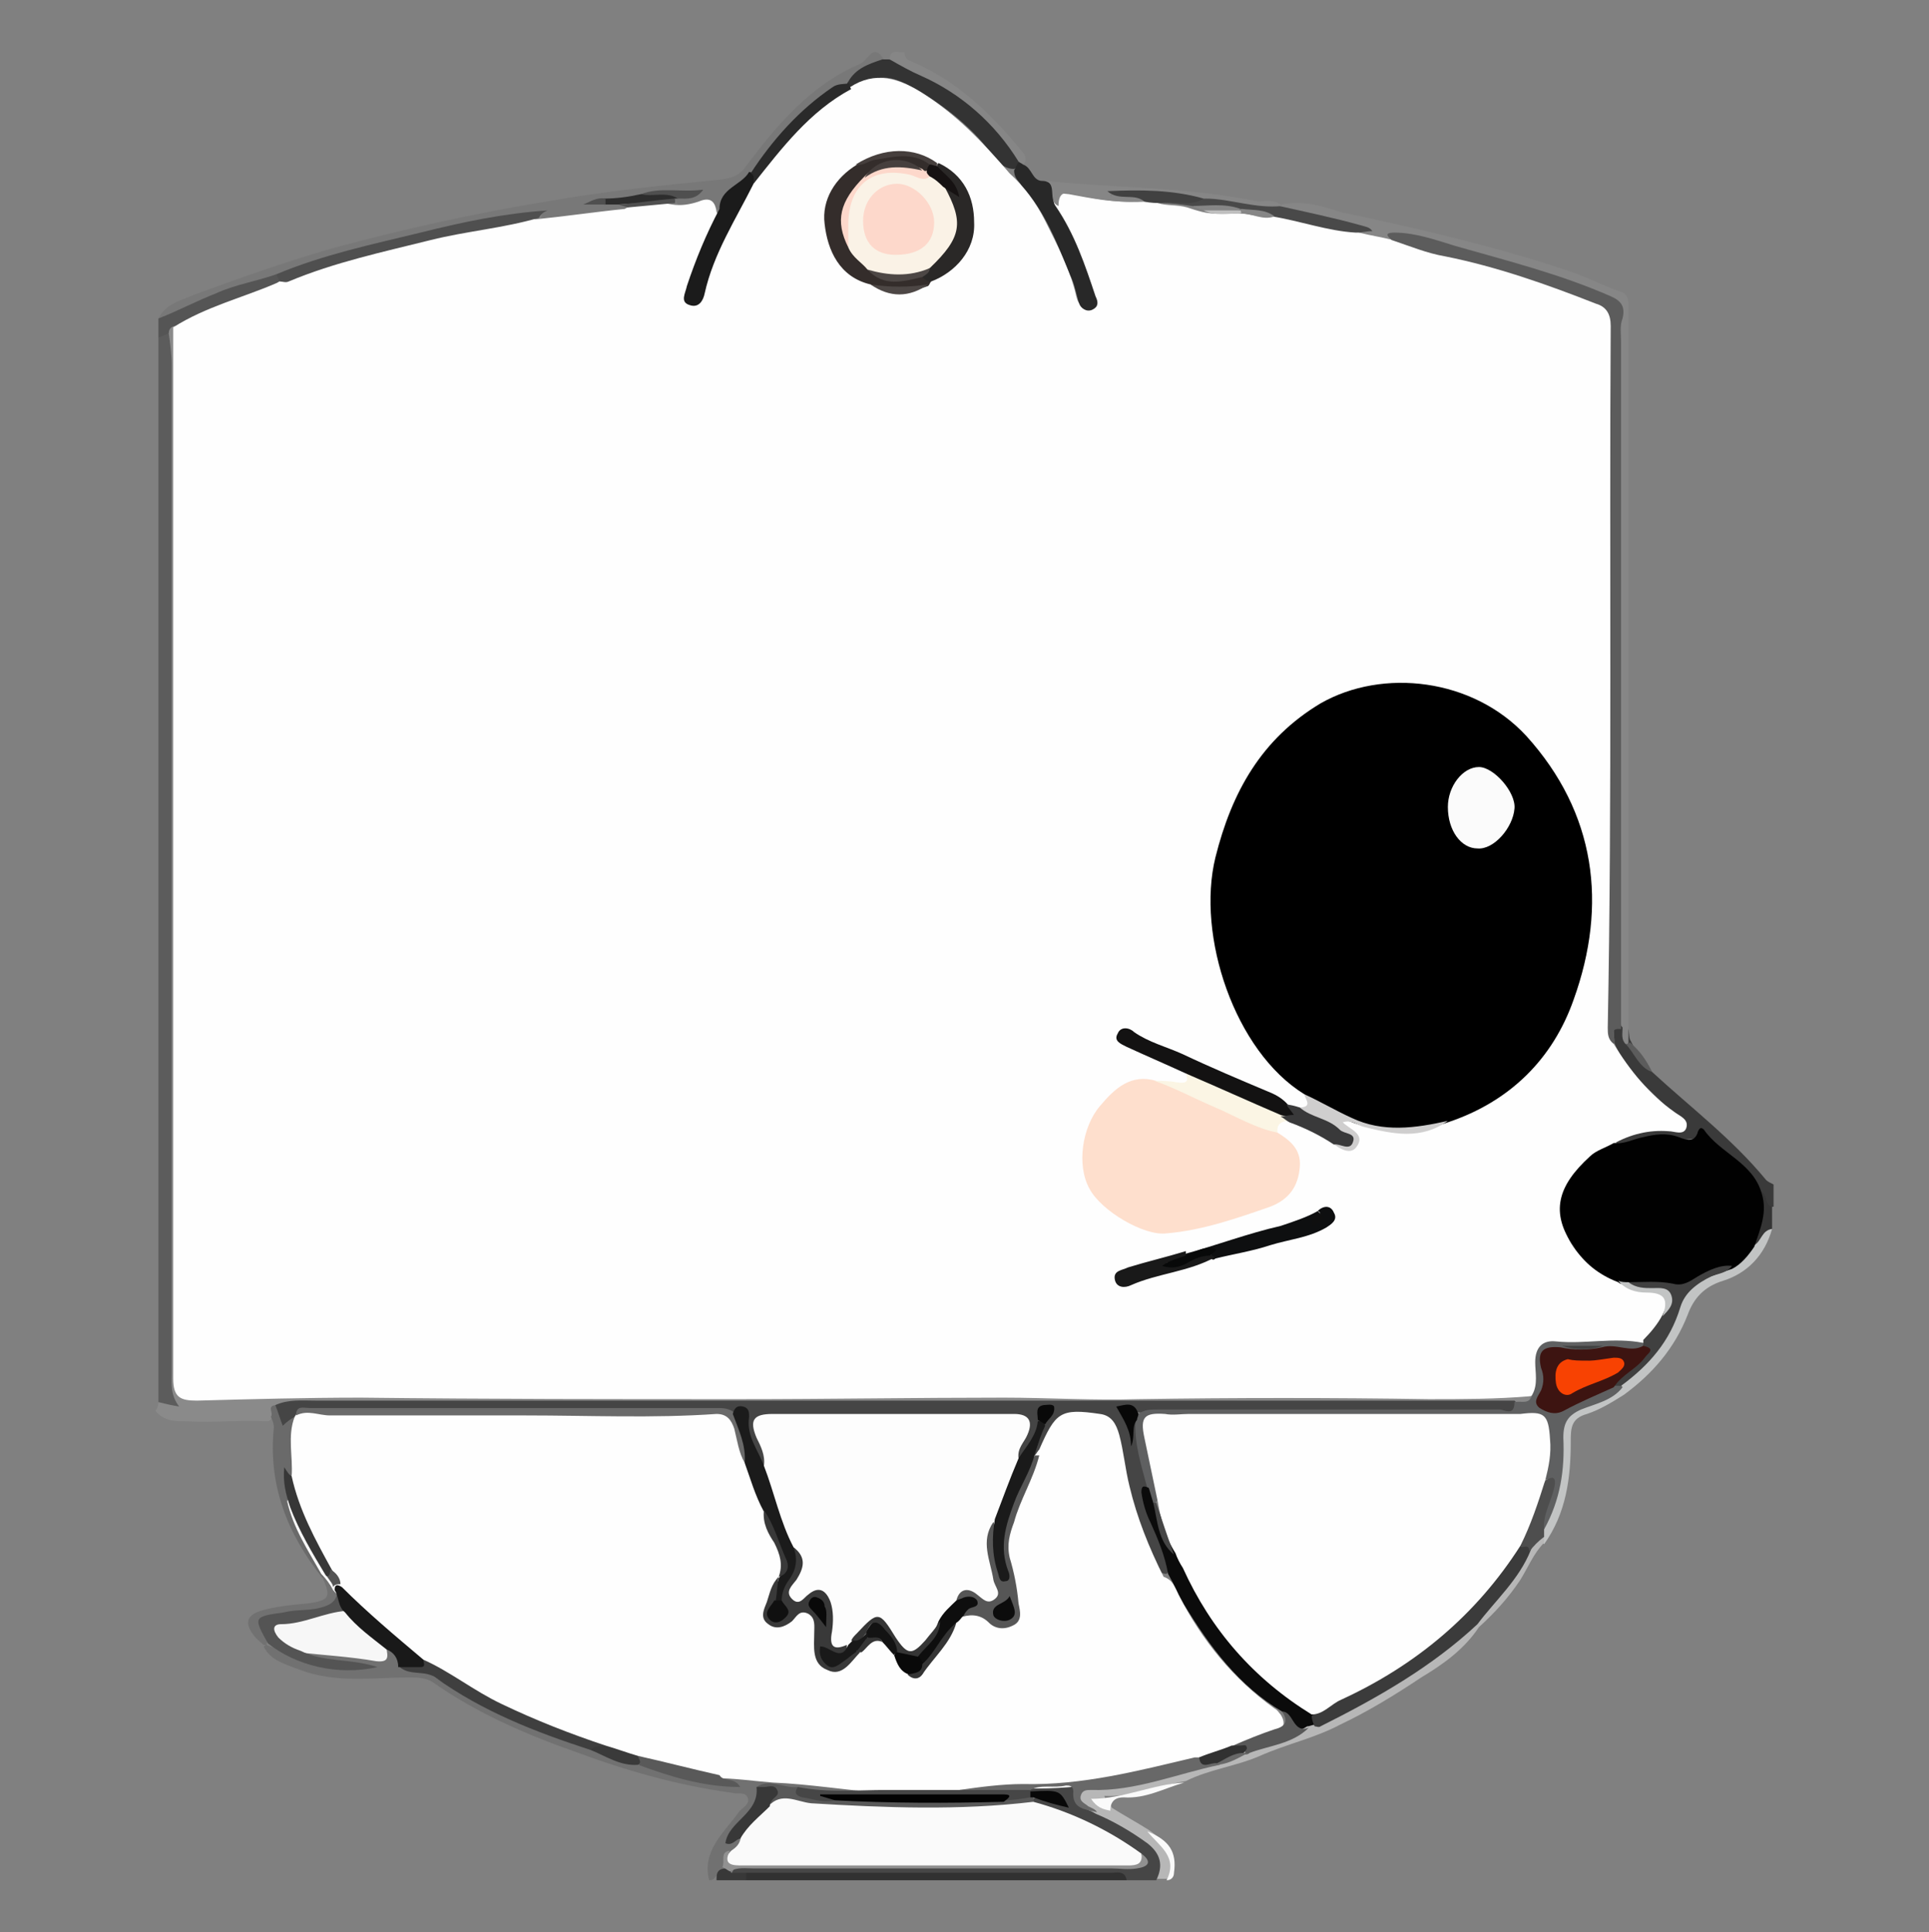 <?xml version="1.0" encoding="UTF-8" standalone="no"?>
<!-- Generator: Adobe Illustrator 20.0.0, SVG Export Plug-In . SVG Version: 6.00 Build 0)  -->

<svg
   version="1.1"
   id="svg2"
   inkscape:version="1.1 (c68e22c387, 2021-05-23)"
   sodipodi:docname="pishrobotcustomespbotfriendb-.svg"
   x="0px"
   y="0px"
   viewBox="0 0 130.3 130.514"
   overflow="scroll"
   xml:space="preserve"
   width="130.3"
   height="130.514"
   xmlns:inkscape="http://www.inkscape.org/namespaces/inkscape"
   xmlns:sodipodi="http://sodipodi.sourceforge.net/DTD/sodipodi-0.dtd"
   xmlns="http://www.w3.org/2000/svg"
   xmlns:svg="http://www.w3.org/2000/svg"><rect x="0" y="0" width="130.3" height="130.514" fill="#808080" stroke="none"/><defs
   id="defs228" />
<sodipodi:namedview
   bordercolor="#666666"
   borderopacity="1.0"
   id="base"
   inkscape:current-layer="svg2"
   inkscape:cx="192.94592"
   inkscape:cy="72.012887"
   inkscape:document-units="px"
   inkscape:guide-bbox="true"
   inkscape:pageopacity="0.0"
   inkscape:pageshadow="2"
   inkscape:snap-center="true"
   inkscape:window-height="847"
   inkscape:window-maximized="1"
   inkscape:window-width="1600"
   inkscape:window-x="-8"
   inkscape:window-y="-8"
   inkscape:zoom="1.6455388"
   pagecolor="#ffffff"
   showgrid="false"
   showguides="true"
   inkscape:pagecheckerboard="0"
   fit-margin-top="0"
   fit-margin-left="0"
   fit-margin-right="0"
   fit-margin-bottom="0">
	
	
</sodipodi:namedview>
<g
   id="g225"
   transform="translate(65.2,64.514)">
	<path
   fill="#5c5c5c"
   d="m -54.5,30.2 c 0,-0.9 0,-1.8 0,-2.6 0,-22.5 0,-45 0,-67.5 0,-0.6 0,-1.2 0,-1.8 0.3,-0.3 0.7,-0.5 1,0 0.4,0.9 0.4,1.9 0.4,2.9 0,22.1 0,44.3 0,66.4 0,0.6 0,1.3 0,1.9 0,0.4 0.4,0.8 -0.1,1.1 -0.6,0.2 -1,-0.1 -1.3,-0.4 z"
   id="path5" />
	<path
   fill="#8a8a8a"
   d="m -54.5,30.2 c 0.4,0.1 0.8,0.2 1.4,0.3 -0.6,-0.8 -0.5,-1.5 -0.5,-2.3 0,-22.7 0,-45.3 0,-68 0,-0.7 -0.1,-1.5 -0.2,-2.2 -0.1,-0.7 0.1,-0.8 0.6,-0.4 0.4,0.7 0.3,1.6 0.3,2.4 0,22.3 0,44.5 0,66.8 0,3 -0.2,2.9 2.8,2.8 10.3,-0.3 20.6,-0.3 30.9,-0.2 6.8,0.1 13.6,-0.2 20.4,0 3.3,0.1 6.7,0.2 10,0.1 6,-0.2 11.9,-0.1 17.8,-0.1 2.8,0 5.6,0.1 8.3,0.1 0.3,0 0.6,0 0.8,0.2 0.2,1.1 -0.7,0.8 -1.2,1 -26.9,0 -53.8,0 -80.7,0 -0.8,0 -1.6,0 -2.4,0.1 -0.6,-0.2 -0.5,0.6 -0.9,0.7 -1.8,-0.1 -3.6,0.1 -5.5,0 -0.8,0 -1.5,0 -2.1,-0.7 0.2,-0.3 0.2,-0.5 0.2,-0.6 z"
   id="path7" />
	<path
   fill="#787878"
   d="m -54.5,-43 c 0.5,-1 1.5,-1.2 2.4,-1.6 3,-1.1 6.1,-2.2 9.2,-3.1 4.8,-1.3 9.7,-2.4 14.6,-3.2 3.9,-0.7 7.9,-1.1 11.9,-1.5 0.7,-0.1 1.2,-0.3 1.6,-0.9 2.1,-2.8 4.4,-5.5 7.7,-6.9 0.5,-0.2 0.9,-1.5 1.6,-0.3 -0.6,0.7 -1.6,0.9 -2.2,1.6 -2.4,1 -4.1,2.8 -5.6,4.9 -0.3,0.4 -0.7,0.9 -1,1.3 -0.8,0.8 -1.5,1.6 -2.3,2.4 -0.5,-0.3 -1,-0.4 -1.5,-0.3 -0.5,0.1 -1,0.1 -1.4,-0.2 -0.1,-0.1 -0.1,-0.2 -0.1,-0.3 0.1,-0.1 0.2,-0.2 0.3,-0.2 0.2,0 0.3,0 0.3,0 -0.8,0.1 -1.9,-0.1 -2.9,0.3 -0.7,0.3 -1.5,0.2 -2.3,0.2 -0.5,0 -1,0.1 -1.5,0.2 0.5,-0.1 0.9,-0.2 1.4,-0.2 0.3,0 0.7,0 1,0 0.2,0 0.4,0.1 0.5,0.4 -0.1,0.1 -0.1,0.3 -0.2,0.3 -1.9,0.2 -3.7,0.8 -5.7,0.5 0.1,-0.4 0.2,-0.6 -0.4,-0.3 -0.9,0.5 -1.9,0.3 -2.9,0.5 -4.9,1 -9.7,2 -14.4,3.7 -2.5,0.7 -4.9,1.5 -7.2,2.8 -0.3,0.1 -0.6,0.1 -0.9,-0.1 z"
   id="path9" />
	<path
   fill="#717171"
   d="m -17.3,62.5 c -0.5,-2 1,-3.2 2,-4.6 0.2,-0.3 0.8,-0.5 0.6,-1 -0.2,-0.4 -0.7,-0.2 -1,-0.3 -3.7,-0.5 -7.2,-1.5 -10.7,-2.8 -3.4,-1.2 -6.6,-2.6 -9.6,-4.7 -0.5,-0.3 -1,-0.3 -1.6,-0.3 -2.4,0 -4.9,0.4 -7.3,-0.5 -1,-0.4 -2,-0.6 -2.5,-1.6 0.1,0 0.1,-0.1 0.2,-0.1 1.6,0.6 3.1,1.4 4.8,1.5 0.7,0 1.4,-0.1 1.7,0 -0.7,0 -1.7,0 -2.7,-0.3 -0.6,-0.2 -1.4,0 -1.7,-0.7 0.3,-0.4 0.7,-0.4 1.1,-0.3 1.3,0.3 2.5,0.1 3.8,0.4 0.5,0.1 0.8,0 1.1,-0.4 0.8,-0.2 0.9,0.5 1.2,0.9 3.3,1 6.1,3.3 9.4,4.5 1.1,0.4 2.3,0.6 3.3,1.2 1.1,0.3 2,0.9 3.2,1 1.9,0.6 3.8,1 5.7,1.5 0.1,0.2 0.2,0 0.1,0 -0.3,-0.2 -0.6,-0.4 -0.1,-0.7 2.3,-0.1 4.6,0.1 6.9,0.4 0.9,0.1 1.9,0.1 2.8,0.2 0.5,0 1.1,-0.1 1.3,0.6 -0.5,0.5 -1.2,0.3 -1.8,0.3 -1.4,0 -2.7,0.1 -4.1,-0.1 -0.8,-0.1 -1.6,-0.6 -2.5,-0.3 -0.3,1.1 -0.9,1.9 -1.7,2.6 -0.3,0.3 -0.5,0.6 0.1,0.7 0.1,0.4 -0.1,0.7 -0.4,0.9 -0.4,0.2 -0.4,0.7 -0.6,1.1 -0.2,0.3 -0.4,0.5 -0.6,0.7 -0.1,0.2 -0.3,0.2 -0.4,0.2 z"
   id="path11" />
	<path
   fill="#b7b7b7"
   d="m 34.7,45.4 c -1,1.5 -2.4,2.5 -3.9,3.4 -1.8,1.2 -3.6,2.3 -5.5,3.2 -1.7,0.9 -3.6,1.3 -5.4,2.1 -1.6,0.7 -3.4,0.9 -5,1.7 -1.9,0.3 -3.6,1.1 -5.5,1 0.1,0.5 0.4,0.5 0.5,0.8 0.8,0.5 1.7,1 2.5,1.5 1.8,1.3 2,1.8 1.3,3.3 -0.3,0 -0.5,0 -0.8,0 C 13.1,60.5 11.7,59.8 10.4,59 9.8,58.6 9.1,58.5 8.6,58 8.5,57.9 8.3,57.8 8.2,57.7 7.9,57.5 7.5,57.2 7.6,56.7 7.7,56.2 8.2,56 8.7,56 c 2,0 3.9,-0.6 5.8,-1 0.8,-0.2 1.7,-0.5 2.5,-0.6 0.7,-0.2 1.4,-0.5 2.1,-0.8 1.3,-0.6 2.7,-0.9 4,-1.7 0.2,-0.1 0.3,-0.1 0.5,-0.2 2.9,-1.2 5.7,-2.7 8.2,-4.7 0.8,-0.7 1.7,-1.3 2.6,-1.9 0.1,0.1 0.2,0.2 0.3,0.3 z"
   id="path13" />
	<path
   fill="#464646"
   d="m 8.8,58 c 1.2,0.5 2.4,1.2 3.5,2 0.9,0.7 1.1,1.5 0.6,2.5 -0.7,0 -1.3,0 -2,0 -0.5,-0.3 -1,-0.2 -1.6,-0.2 -8,0 -16,0 -24,0 -0.4,0 -0.8,0.1 -1.1,-0.2 0.3,-0.9 1.1,-0.6 1.7,-0.6 8,0 16,0 23.9,0 0.4,0 0.7,0 1.1,0 0.3,0 0.5,-0.1 0.6,-0.3 -1.3,-1.4 -3,-2.1 -4.7,-2.8 -0.7,-0.3 -1.6,-0.3 -2.2,-1 0,-0.1 0,-0.2 0,-0.4 0.7,-0.4 1.2,0.2 1.9,0.2 C 6,56.6 5.1,57 4.5,56.6 4.4,56.5 4.4,56.4 4.4,56.3 5.2,55.7 6.1,56 7,56.1 c 0.2,0 0.5,0.2 0.5,0.5 -0.2,1 0.7,1 1.3,1.4 z"
   id="path15" />
	<path
   fill="#c2c4c4"
   d="m 54.5,18.5 c -0.5,1.8 -1.7,3 -3.3,3.5 -1.3,0.4 -2,1.2 -2.4,2.3 -0.9,2.3 -2.4,4 -4.3,5.4 -0.8,0.5 -1.6,1 -2.5,1.3 -1.1,0.3 -1.1,1 -1.1,1.9 0,2.4 -0.3,4.8 -1.8,6.9 -0.1,-0.1 -0.2,-0.3 -0.2,-0.5 0,-0.2 0,-0.4 0.1,-0.6 0.8,-1.9 1.1,-3.9 1.1,-6 0,-1.1 0.4,-1.8 1.4,-2.2 0.9,-0.4 1.8,-0.7 2.6,-1.3 1.9,-1.4 3.3,-3.1 4,-5.4 0.3,-1 1.2,-1.6 2.2,-2.1 0.4,-0.2 0.9,-0.3 1.3,-0.6 0.6,-0.4 1.1,-1 1.6,-1.5 0.4,-0.5 0.5,-1.4 1.3,-1.1 z"
   id="path17" />
	<path
   fill="#313131"
   d="m -14.8,62 c 8.2,0 16.4,0 24.6,0 0.4,0 1,-0.2 1.1,0.5 -8.6,0 -17.1,0 -25.7,0 -0.2,-0.2 -0.2,-0.3 0,-0.5 z"
   id="path19" />
	<path
   fill="#3a3a3a"
   d="m 46.4,7.9 c 2.6,2.4 5.4,4.5 7.7,7.3 0.1,0.1 0.3,0.2 0.5,0.3 0,0.5 0,1 0,1.5 -0.7,0.1 -0.7,-0.6 -1,-0.9 -0.6,-1.7 -2.4,-2.4 -3.4,-3.7 -0.1,-0.1 -0.3,-0.1 -0.4,-0.1 -1.9,0.4 -3.8,0 -5.6,0.6 -0.1,0 -0.1,-0.1 -0.2,-0.1 -0.1,-0.7 0.5,-0.7 0.9,-0.9 1.1,-0.4 2.2,-0.7 3.5,-0.5 -1.5,-1.9 -3.7,-3.2 -4.6,-5.6 0.1,-0.5 -0.3,-1.3 0.8,-1.1 0.3,0.3 0.2,0.7 0.3,1 0.4,0.8 0.8,1.6 1.5,2.2 z"
   id="path21" />
	<path
   fill="#333333"
   d="m -7.9,-59 c 0.5,-0.9 1.4,-1.2 2.3,-1.5 0.1,0 0.3,0 0.4,0 1.3,0 2.3,0.8 3.3,1.4 2.2,1.4 4.2,3 5.5,5.4 0,0.3 -0.1,0.5 -0.3,0.6 -0.7,0 -1.1,-0.5 -1.5,-1 -1.5,-2 -3.5,-3.5 -5.7,-4.7 -1,-0.5 -1.9,-0.7 -2.9,-0.1 -0.3,0.2 -0.7,0.5 -1.1,0.2 -0.1,-0.1 -0.1,-0.2 0,-0.3 z"
   id="path23" />
	<path
   fill="#555555"
   d="m -54.5,-43 c 1.3,-0.5 2.6,-1.2 3.9,-1.7 1.3,-0.6 2.7,-0.8 4.1,-1.3 0.3,0.1 0.4,0.3 0.2,0.6 -2.2,1.2 -4.6,2.1 -7,2.9 -0.3,0 -0.5,0.2 -0.5,0.5 -0.2,0.1 -0.5,0.2 -0.7,0.3 0,-0.5 0,-0.9 0,-1.3 z"
   id="path25" />
	<path
   fill="#868686"
   d="m 3.6,-53.6 c -1.6,-2.6 -3.9,-4.6 -6.6,-5.8 -0.7,-0.3 -1.4,-0.7 -2.1,-1.1 0,-0.8 0.7,-0.4 1,-0.5 0,0.3 0.1,0.5 0.4,0.6 3.1,1.3 5.5,3.6 7.6,6.2 0.2,0.2 0.2,0.5 0.1,0.7 -0.3,0.2 -0.4,0.2 -0.4,-0.1 z"
   id="path27" />
	<path
   fill="#b7b7b7"
   d="m 39.1,39.2 c 0,0.2 0,0.4 0,0.5 -0.7,0.7 -1.1,1.7 -1.6,2.5 -0.8,1.2 -1.7,2.2 -2.8,3.2 -0.1,0 -0.1,-0.1 -0.2,-0.1 -0.2,-0.4 0,-0.7 0.3,-0.9 1.3,-1.2 2.1,-2.8 3,-4.2 0.4,-0.4 0.6,-1 1.3,-1 z"
   id="path29" />
	<path
   fill="#fafafa"
   d="M 9.8,57.8 C 9.3,57.7 8.9,57.6 8.5,57 c 2.2,0 4.2,-1 6.3,-1.1 -1.4,0.4 -2.6,1.1 -4.1,1 -0.5,0 -0.9,0.2 -0.9,0.9 z"
   id="path31" />
	<path
   fill="#353535"
   d="m 53.8,16 c 0.4,0.2 0.2,0.9 0.7,1 0,0.5 0,1 0,1.5 -0.7,0.1 -0.7,0.8 -1.2,1.1 -0.1,-0.1 -0.2,-0.1 -0.1,-0.2 0.3,-1.1 0.3,-2.2 0.6,-3.4 z"
   id="path33" />
	<path
   fill="#fafafa"
   d="m 13.6,62.5 c 0.8,-1.6 -0.5,-2.3 -1.3,-3.3 1.5,0.6 2,1.4 1.8,2.8 0,0.3 -0.2,0.5 -0.5,0.5 z"
   id="path35" />
	<path
   fill="#383838"
   d="m -14.8,62 c 0,0.2 0,0.3 0,0.5 -0.7,0 -1.3,0 -2,0 0,-0.4 0,-0.7 0.5,-0.8 0.2,0 0.4,0.1 0.5,0.3 0.3,0 0.6,0 1,0 z"
   id="path37" />
	<path
   fill="#868686"
   d="M 44.6,6 C 44.3,5.7 44.4,5.3 44.4,4.9 44,4.4 44,3.8 44,3.2 c 0,-14.9 0,-29.9 0,-44.8 0,-2.6 0,-2.7 -2.5,-3.5 -3.8,-1.2 -7.5,-2.4 -11.4,-3.3 -0.5,-0.1 -0.9,-0.2 -1.3,0.1 -0.8,0.1 -1.7,0.3 -2.3,-0.6 0.2,-0.3 0.6,-0.2 0.9,-0.2 -2,-0.1 -3.9,-0.7 -5.8,-1.1 -0.2,0 -0.4,-0.2 -0.2,-0.5 1.4,-0.3 2.7,0.1 3.9,0.5 5.2,1.1 10.4,2.3 15.5,4 1.2,0.4 2.3,1 3.5,1.4 0.6,0.2 0.5,0.8 0.5,1.3 0,14.7 0,29.4 0,44.1 0,1.8 0,3.5 0,5.3 0,0.1 -0.1,0.2 -0.2,0.1 z"
   id="path39" />
	<path
   fill="#5c5c5c"
   d="m 44.6,6 c 0.1,0 0.2,0 0.3,-0.1 0.7,0.6 1.1,1.2 1.5,2 C 45.5,7.6 45.2,6.6 44.6,6 Z"
   id="path41" />
	<path
   fill="#fefefe"
   d="m 26.6,-48.8 c 0.8,0.2 1.5,0.3 2.3,0.5 0.4,-0.2 0.7,-0.1 1.1,0 4.1,1.1 8.1,2.1 12,3.6 1.8,0.7 2,1 2,3 0,14.8 0,29.7 0,44.5 0,1.1 -0.7,2.1 -0.2,3.2 1.1,1.8 2.4,3.4 4.1,4.6 0.4,0.3 1,0.5 0.8,1.1 -0.2,0.5 -0.8,0.2 -1.2,0.2 -1.3,-0.1 -2.6,0.2 -3.8,0.9 -0.4,0.7 -1.2,0.9 -1.8,1.4 -2.4,2.3 -1.9,5.7 1.1,7.1 0.4,0.2 0.8,0.4 1.2,0.7 0.5,0.4 1.1,0.5 1.7,0.6 1.4,0.2 1.6,0.5 1.3,1.9 -0.4,0.8 -0.7,1.6 -1.7,2 -1.8,-0.3 -3.7,0.3 -5.5,0.1 -0.9,-0.1 -1.2,0.3 -1.2,1.2 0,0.7 0.3,1.5 -0.6,2 -2.3,0.2 -4.6,0.2 -6.9,0.2 -6.5,-0.1 -13.1,-0.1 -19.6,0 -3,0.1 -6.1,-0.1 -9.1,-0.1 -5.9,0 -11.9,0.1 -17.8,0.1 -8.5,0 -17,0 -25.6,-0.1 -3.7,0 -7.4,0.1 -11.1,0.2 -1.1,0 -1.6,-0.2 -1.6,-1.5 0,-22.9 0,-45.8 0,-68.6 0,-0.8 0,-1.6 0,-2.4 2.2,-1.4 4.7,-2 7,-3 1.8,-1.1 3.8,-1.5 5.7,-2 3,-0.8 6,-1.5 9.1,-2 0.9,-0.2 1.8,-0.4 2.7,-0.3 2,-0.2 4,-0.5 6,-0.7 1,-0.6 2.1,-0.5 3.2,-0.3 0.6,0.1 1.2,0 1.8,-0.2 0.7,-0.3 1.1,-0.1 1.2,0.7 0.4,0.6 -0.1,1 -0.3,1.5 -0.8,1.4 -1.3,2.9 -1.7,4.6 0.8,-0.2 0.8,-0.8 0.9,-1.3 0.7,-2.4 2,-4.5 3.1,-6.7 1,-1.2 1.9,-2.4 2.9,-3.5 1.1,-1.2 2.2,-2.4 3.8,-2.8 1.7,-1.3 3.3,-1 5.1,0.1 2.4,1.5 4.2,3.4 6,5.5 1,0.9 1.8,2 2.4,3.2 0.8,1.6 1.7,3.3 2.1,5.1 0.1,0.3 0.1,0.6 0.7,0.7 -0.2,-1.1 -0.4,-2.1 -0.9,-3.1 -0.5,-1.2 -1.3,-2.3 -1.7,-3.6 0.1,-0.9 0.6,-1 1.4,-0.9 1.6,0.3 3.1,0.6 4.8,0.5 0.4,0 0.8,0 1.2,0.1 0.6,0.2 1.3,0.1 2,0.3 0.3,0.1 0.6,0.2 1,0.3 0.8,0.2 1.6,0.1 2.4,0.1 0.8,0 1.5,0.3 2.3,0.2 2.1,0.1 4.1,0.2 5.9,1.1 z"
   id="path43" />
	<path
   fill="#454545"
   d="m -46.6,30.4 c 0.9,-0.4 1.8,-0.3 2.7,-0.3 16.1,0 32.3,0 48.4,0 10.4,0 20.8,0 31.2,0 0.5,0 0.9,0 1.4,0 0.4,0.3 0.3,0.6 -0.1,0.7 -0.5,0.2 -1.1,0.1 -1.6,0.1 -7.8,0 -15.6,0 -23.3,0 -0.5,0.1 -0.9,-0.3 -1.4,-0.3 0.4,0.5 0.6,1.1 0.6,1.7 0.2,-0.2 -0.5,-1 0.5,-0.9 0.2,1.4 0.6,2.8 0.8,4.3 -0.5,0.6 -0.3,1.3 -0.1,1.9 0.4,1 0.8,1.9 1.1,2.9 0.1,0.4 0.4,0.9 0,1.3 -0.6,0 -0.7,-0.5 -0.9,-0.9 -1,-2.3 -1.8,-4.6 -2.2,-7.1 0,-0.2 -0.1,-0.5 -0.1,-0.7 -0.2,-0.9 -0.4,-1.7 -1.6,-1.8 -1.9,-0.2 -2.4,0 -3,1.3 -0.2,0.4 -0.3,1 -0.8,1.2 -0.1,0 -0.3,0 -0.4,0 C 4.3,33 5,32.4 5.1,31.7 5.2,31.4 5.4,31.3 5.4,31 5.1,31.1 5.2,31.5 5.1,31.7 4.9,32.4 4.7,33.1 4.2,33.7 4,33.9 3.8,34.3 3.5,33.9 3.4,33.6 3.5,33.3 3.6,33 4.1,31.5 4,31.4 2.4,31.4 c -4.3,0 -8.5,0 -12.8,0 -0.7,0 -1.4,0 -2.1,0 -1.2,0.1 -1.3,0.3 -1,1.4 0.2,0.5 0.4,1 0.2,1.6 -0.4,0.5 -0.6,0.1 -0.7,-0.2 -0.3,-0.8 -0.8,-1.4 -0.8,-2.3 0,-0.8 -0.5,-0.8 -1,-0.7 -8.6,-0.1 -17.3,0 -25.9,0 -1,0 -1.9,-0.1 -2.8,0.1 -0.1,0.1 -0.2,0.1 -0.3,0.2 -0.3,0.2 -0.6,0.8 -1,0.5 -0.8,-0.4 -0.9,-1 -0.8,-1.6 z"
   id="path45" />
	<path
   fill="#5f6061"
   d="m 11.7,31 c 0.4,-0.3 0.8,-0.3 1.3,-0.3 7.7,0 15.4,0 23.1,0 0.3,0 1,0.5 1,-0.5 0.5,-0.1 1,0.2 1.2,-0.5 0.4,-0.7 0.2,-1.5 0.2,-2.2 0,-1 0.5,-1.5 1.4,-1.4 2,0.2 3.9,-0.3 5.9,0.1 0.1,0.1 0.1,0.3 0,0.4 -0.9,0.8 -1.9,0.1 -2.8,0.2 -0.8,0 -1.6,0 -2.4,0 -1,-0.1 -1.5,0.3 -1.2,1.4 0.1,0.4 0,0.8 -0.1,1.2 -0.2,1 0.1,1.3 1.1,1 1,-0.3 2,-0.9 3,-1.3 0.2,-0.1 0.3,-0.1 0.5,-0.1 0.2,0 0.4,0 0.5,0.2 -0.7,0.9 -1.8,1.1 -2.8,1.5 -0.9,0.4 -1.2,0.9 -1.2,1.9 0.1,2.2 -0.2,4.2 -1.3,6.2 -0.6,-1.1 0.2,-1.9 0.4,-2.8 0.1,-0.4 0.1,-0.6 -0.3,-0.6 0,0 0,-0.1 -0.1,-0.1 -0.2,-0.8 0.1,-1.5 0,-2.2 -0.1,-1.2 -0.5,-1.5 -1.5,-1.5 -7.9,0.2 -15.8,0.1 -23.8,0 -1.5,0 -1.6,0.1 -1.4,1.6 0.2,1.2 0.8,2.3 0.6,3.6 -0.1,0.1 -0.1,0.2 -0.3,0.3 -0.6,-0.2 -0.5,-0.6 -0.4,-1.1 -0.4,-1.5 -0.9,-3 -0.8,-4.6 0,-0.2 0,-0.3 0.2,-0.4 z"
   id="path47" />
	<path
   fill="#6a6a6a"
   d="m -46.6,30.4 c 0.2,0.5 0.3,0.9 0.5,1.4 0.3,-0.3 0.6,-0.5 0.8,-0.6 0.2,1.3 0.1,2.5 -0.1,3.8 -0.1,0.1 -0.2,0.2 -0.2,0.3 -0.1,0.2 -0.3,-0.4 -0.3,0 0.3,1.9 1.1,3.7 2.2,5.3 0.2,0.4 0.6,0.7 0.5,1.2 0,0.1 -0.1,0.2 -0.2,0.3 -2.4,-3 -3.7,-6.3 -3.3,-10.2 0,-0.2 -0.1,-0.5 -0.2,-0.7 0.2,-0.3 -0.3,-0.7 0.3,-0.8 z"
   id="path49" />
	<path
   fill="#717171"
   d="m -47.4,46.6 c -0.2,-0.2 -0.5,-0.4 -0.7,-0.7 -0.6,-0.8 -0.4,-1.3 0.5,-1.6 1,-0.3 2.1,-0.4 3.2,-0.5 1.4,-0.2 1.6,-0.4 1,-1.7 0,0 0.1,-0.1 0.1,-0.1 0.1,0 0.2,0 0.3,0.1 0.2,0.2 0.4,0.5 0.5,0.7 0,0.1 0.1,0.2 0.1,0.4 -0.1,1.1 -1,1.2 -1.8,1.4 -0.8,0.2 -1.6,0.1 -2.3,0.3 -0.8,0.2 -1.3,0.4 -0.7,1.3 0.1,0.1 0,0.3 0,0.5 -0.1,-0.1 -0.1,-0.1 -0.2,-0.1 z"
   id="path51" />
	<path
   fill="#4f4f4f"
   d="m -28.8,-49.8 c -2.4,0.7 -4.9,0.9 -7.3,1.5 -3.2,0.8 -6.5,1.5 -9.6,2.8 -0.2,0.1 -0.4,0 -0.6,0 -0.1,-0.2 -0.2,-0.3 -0.2,-0.5 3.1,-1.3 6.4,-2 9.7,-2.8 2.8,-0.7 5.6,-1.3 8.6,-1.5 -0.3,0.1 -0.5,0.3 -0.6,0.5 z"
   id="path53" />
	<path
   fill="#1b1b1b"
   d="m -14.3,-52.1 c -1.2,2.4 -2.7,4.7 -3.3,7.4 -0.1,0.5 -0.4,1 -1,0.8 -0.7,-0.2 -0.3,-0.8 -0.2,-1.3 0.6,-1.8 1.3,-3.5 2.2,-5.2 0,-1.4 1.5,-1.6 2,-2.5 0.6,0.1 0.4,0.5 0.3,0.8 z"
   id="path55" />
	<path
   fill="#2a2a2a"
   d="m -14.3,-52.1 c 0,-0.3 0.1,-0.6 -0.2,-0.7 1.5,-2.3 3.3,-4.3 5.5,-5.8 0.4,-0.3 0.8,-0.2 1.2,-0.3 0,0.1 0,0.3 0.1,0.4 -2.8,1.5 -4.7,4 -6.6,6.4 z"
   id="path57" />
	<path
   fill="#2d2d2d"
   d="m -23.4,-50.7 c -0.3,0 -0.6,0 -1,0 -0.2,-0.1 -0.2,-0.3 0,-0.4 0.8,0 1.6,-0.1 2.5,-0.3 0.8,0 1.7,-0.5 2.5,0.3 -0.1,0 -0.1,0 -0.2,0 -1.2,0.6 -2.5,0.2 -3.8,0.4 z"
   id="path59" />
	<path
   fill="#4f4f4f"
   d="m -19.4,-51.1 c -0.8,-0.5 -1.7,-0.1 -2.5,-0.3 1.3,-0.5 2.7,-0.1 4.2,-0.3 -0.5,0.7 -1.1,0.6 -1.7,0.6 z"
   id="path61" />
	<path
   fill="#4f4f4f"
   d="m -23.4,-50.7 c 1.3,-0.1 2.5,-0.3 3.8,-0.4 0,0.1 0,0.2 0,0.3 -1.1,0.1 -2.1,0.2 -3.2,0.3 -0.2,-0.1 -0.4,-0.1 -0.6,-0.2 z"
   id="path63" />
	<path
   fill="#4f4f4f"
   d="m -24.3,-51.1 c 0,0.1 0,0.3 0,0.4 -0.5,0 -1,0 -1.5,0 0.5,-0.2 0.9,-0.5 1.5,-0.4 z"
   id="path65" />
	<path
   fill="#fefefe"
   d="m -45.5,35.2 c 0.1,-1.3 -0.3,-2.7 0.2,-4 0,0 0,0 0,0 0.2,-0.4 0.5,-0.4 0.8,-0.4 8.8,0.2 17.5,0.1 26.3,0.1 2.4,0 2.5,-0.3 3.4,3 0.5,1.2 0.9,2.4 1.3,3.6 0.2,0.9 0.5,1.8 1,2.7 0.3,0.6 0.4,1.2 0.1,1.8 0,0.1 -0.1,0.2 -0.1,0.3 -0.3,0.5 -0.4,1.1 -0.7,1.6 -0.1,0.3 -0.2,0.7 0,0.9 0.3,0.3 0.6,0.2 0.9,0 2.1,-0.8 2.3,-0.7 2.4,1.6 0,0.6 -0.1,1.3 0.6,1.5 0.8,0.2 1.3,-0.5 1.9,-1 0.5,-0.4 0.9,-1 1.6,-0.8 0.5,0.2 0.8,0.6 1,1 0.3,0.5 0.5,1 1,1.3 0.5,0.2 0.7,-0.1 0.9,-0.4 0.7,-1 1.5,-1.9 2,-3 0.2,-0.3 0.4,-0.5 0.7,-0.7 0.7,-0.3 1.3,-0.1 1.8,0.3 0.3,0.3 0.7,0.5 1.1,0.3 C 3.2,44.6 3.1,44.1 3.1,43.7 3.1,43.1 3,42.5 2.8,42 1.9,39.8 2.8,37.9 3.5,36 3.8,35.2 4.1,34.4 4.7,33.8 4.8,33.7 4.9,33.5 5,33.4 6.1,30.9 6.4,30.6 9.1,31 c 0.8,0.1 1.1,0.7 1.3,1.4 0.3,1.1 0.4,2.3 0.7,3.5 0.5,2.1 1.3,4.1 2.3,6.1 0.6,0.2 0.8,0.7 1,1.2 1.6,3.1 3.7,5.7 6.5,7.7 0.2,0.1 0.3,0.3 0.4,0.4 0.4,0.6 0.2,1.1 -0.5,1.4 -1,0.5 -2,0.8 -3,1.1 -0.8,0.3 -1.6,0.7 -2.5,0.9 C 11.9,55.5 8.5,56.3 4.9,56.3 3,56.3 1,56.7 -0.9,56.9 -2.1,57 -3.4,57 -4.6,57 -5,57 -5.4,57 -5.7,56.6 -8.1,56.4 -10.6,56 -13,55.9 c -1.3,-0.1 -2.6,-0.3 -4,-0.3 -1.9,0.1 -3.6,-0.5 -5.4,-1 -0.8,-0.2 -1.6,-0.4 -2.4,-0.8 -4.4,-1.3 -8.4,-3.2 -12.2,-5.8 -2.1,-1.5 -4,-3.2 -5.7,-5.1 -0.2,-0.4 -0.5,-0.8 -0.8,-1.1 -0.9,-1.6 -1.9,-3.1 -2.3,-4.9 0.3,-0.7 0,-1.2 0.3,-1.7 z"
   id="path67" />
	<path
   fill="#fafafa"
   d="m 4.6,57.2 c 2.6,0.7 5.1,1.9 7.3,3.5 0.2,0.6 0.1,0.9 -0.6,0.9 -0.2,0 -0.4,0 -0.6,0 -8.5,0 -17,0 -25.5,0 -0.2,0 -0.5,0 -0.7,0 -0.7,-0.2 -0.9,-0.5 -0.3,-1.1 0.3,-0.2 0.5,-0.4 0.6,-0.7 0.2,-1.3 1.3,-1.9 2.2,-2.7 0.5,-0.4 1.1,-0.4 1.7,-0.2 1,0.3 2,0.3 3.1,0.3 1.4,-0.1 2.8,0.2 4.2,0.3 2.6,0.1 5.2,-0.3 7.8,-0.4 C 4,57 4.3,56.9 4.6,57.2 Z"
   id="path69" />
	<path
   fill="#f7f7f7"
   d="m -39.1,46.8 c 0.1,0.6 0.2,1 -0.7,0.9 -1.7,-0.3 -3.5,-0.4 -5.3,-0.6 -0.3,0.1 -0.7,0 -1,-0.2 -0.5,-0.3 -1,-0.6 -0.9,-1.2 0.1,-0.7 0.7,-0.9 1.2,-0.9 1.3,0 2.5,-0.7 3.8,-0.7 1.1,0.8 2.3,1.4 2.9,2.7 z"
   id="path71" />
	<path
   fill="#545454"
   d="m -41.8,44.3 c -1.5,0.1 -2.9,0.9 -4.4,0.9 -0.6,0 -0.6,0.4 -0.2,0.9 0.4,0.4 0.9,0.7 1.5,0.9 1.6,0.8 3.4,0.5 5.2,1.1 -2.7,0.6 -5.5,-0.1 -7.4,-1.6 -1,-1.8 -1,-1.8 1.1,-2.1 0.8,-0.2 1.6,-0.1 2.4,-0.3 0.8,-0.2 1.2,-0.5 1.2,-1.3 0.6,0.3 0.6,0.9 0.6,1.5 z"
   id="path73" />
	<path
   fill="#3f3f3f"
   d="m -36.6,47.6 c 1.8,0.8 3.4,2.1 5.3,3 2.3,1.1 4.6,2 7,2.8 -0.3,0.4 -0.7,0.2 -1,0.3 -3.7,-1.2 -7.3,-2.6 -10.5,-4.9 -0.7,-0.5 -1.7,-0.1 -2.4,-0.7 0.4,-0.5 1.1,-0.1 1.6,-0.5 z"
   id="path75" />
	<path
   fill="#919191"
   d="m -15.9,60.5 c -0.5,1 0.2,1 0.9,1 5,0 9.9,0 14.9,0 3.7,0 7.4,0 11.1,0 0.6,0 1,-0.1 0.9,-0.8 0.8,0.6 0.4,0.9 -0.3,1 -0.6,0.1 -1.2,0 -1.7,0 -8.1,0 -16.1,0 -24.2,0 -0.5,0 -1.1,-0.1 -1.6,0.2 -0.2,-0.1 -0.3,-0.2 -0.5,-0.3 0.2,-0.4 -0.2,-1 0.5,-1.1 z"
   id="path77" />
	<path
   fill="#191919"
   d="m -36.6,47.6 c 0,0.2 0.2,0.5 -0.2,0.5 -0.5,0 -1,0 -1.5,0 0,-0.6 -0.3,-1 -0.8,-1.2 -1,-0.8 -2,-1.5 -2.8,-2.5 -0.5,-0.4 -0.4,-1.1 -0.7,-1.5 0,0 0,0 0,0 0,-0.4 0.2,-0.4 0.5,-0.2 1.7,1.7 3.6,3.3 5.5,4.9 z"
   id="path79" />
	<path
   fill="#595959"
   d="m 4.6,57.2 c -5,0.6 -10,0.4 -15,0.1 -1,-0.1 -2,-0.8 -2.9,0.2 0.1,-0.6 -0.1,-1.2 -0.8,-1.3 0.9,-0.6 1.8,0.1 2.8,0 0.8,1 1.9,0.5 2.9,0.6 3.6,0 7.2,0 10.8,0 0.7,0.1 1.3,-0.3 1.9,-0.1 0.1,0 0.3,0.1 0.3,0.2 0,0.2 0,0.2 0,0.3 z"
   id="path81" />
	<path
   fill="#464646"
   d="M 4.4,56.9 C 3.8,57 3.2,57.1 2.5,57.1 2.1,56.8 1.6,56.9 1.2,56.9 -2.4,56.8 -6,57 -9.5,56.8 c 0.3,0 0.6,-0.1 0.7,0.3 -0.8,0.2 -1.5,-0.1 -2.2,-0.2 -0.4,-0.1 -0.6,-0.3 -0.3,-0.7 2,0.4 4,0.2 6,0.2 1.6,0 3.3,0 4.9,0 1.6,0 3.2,-0.3 4.8,0 l 0.1,0.1 c 0,0.1 0,0.3 -0.1,0.4 z"
   id="path83" />
	<path
   fill="#595959"
   d="m -22.1,54.1 c 1.8,0.4 3.7,0.9 5.5,1.3 0.3,0.5 1,0.1 1.4,0.8 -2.5,0 -4.7,-0.7 -6.9,-1.5 0,-0.2 -0.1,-0.4 0,-0.6 z"
   id="path85" />
	<path
   fill="#383838"
   d="m -14.1,56.2 c 0.2,0 0.3,0 0.5,0 0.3,0 0.7,-0.2 0.9,0.2 0.2,0.4 -0.3,0.5 -0.4,0.8 -0.1,0.1 -0.1,0.2 -0.1,0.3 -0.7,0.7 -1.5,1.3 -2,2.2 -0.3,0 -0.5,0.5 -1,0.3 0.2,-1.5 2.3,-2 2.1,-3.8 z"
   id="path87" />
	<path
   fill="#3a3a3a"
   d="m -22.1,54.1 c 0,0.2 0.3,0.4 0,0.6 -1.2,0.1 -2.2,-0.6 -3.2,-1 0.3,-0.4 0.7,-0.2 1,-0.3 0.7,0.2 1.5,0.5 2.2,0.7 z"
   id="path89" />
	<path
   fill="#0b0b0b"
   d="M 21.4,51.1 C 18.5,49.4 16.5,46.7 14.8,43.9 14.4,43.2 14.1,42.5 13.7,41.8 13.5,40.6 13,39.4 12.5,38.3 12.2,37.7 12,37 11.9,36.3 c 0,-0.4 0.1,-0.5 0.5,-0.3 0.1,0.3 0.2,0.7 0.3,1 0.5,0.6 0.6,1.3 0.9,2 0.2,0.5 0.3,0.9 0.7,1.3 0.7,0.9 1,2 1.6,3 1.7,2.8 3.9,5.2 6.5,7.1 0.4,0.3 0.8,0.5 1.1,0.8 0.2,0.3 0.4,0.5 0.1,0.8 -0.2,0 -0.3,0.1 -0.5,0.1 -1.2,0.8 -1.1,-0.6 -1.7,-1 z"
   id="path91" />
	<path
   fill="#3b3b3b"
   d="m 23.6,52.1 c -0.1,-0.2 -0.2,-0.5 -0.2,-0.7 1.2,-1 2.6,-1.5 4,-2.3 3.7,-2.2 6.8,-4.9 9.3,-8.4 0.2,-0.3 0.5,-0.7 0.9,-0.9 0.4,-0.1 0.8,-0.2 0.6,0.4 -0.8,2 -2.4,3.4 -3.6,5 -3.1,2.9 -6.8,5 -10.6,6.9 -0.1,0.1 -0.3,0 -0.4,0 z"
   id="path93" />
	<path
   fill="#686868"
   d="m 4.4,56.4 c -1.6,0 -3.2,0 -4.8,0 C 1,56.2 2.5,56 3.9,56 c 4,0.1 7.8,-0.9 11.6,-1.8 0.1,0 0.2,0 0.4,0 0.3,0.4 0.7,0.1 1.1,0.3 0.1,0.1 0.2,0.1 0.2,0.2 -2.9,0.6 -5.7,1.8 -8.7,1.7 -0.3,0 -0.6,0 -0.7,0.4 -0.1,0.4 0.3,0.5 0.5,0.7 0.2,0.1 0.5,0.2 0.6,0.4 C 8.1,57.7 7.2,57.7 7.3,56.5 7.3,56.1 7,56.1 6.8,56.1 6,56.3 5.1,56 4.4,56.4 Z"
   id="path95" />
	<path
   fill="#585858"
   d="m 21.4,51.1 c 0.8,0 0.7,1.5 1.8,1.1 -1.1,1.1 -2.7,1.2 -4,1.7 C 19.1,54 19,54 18.9,54 19,53.3 18.2,53.9 18.1,53.4 19,53 20,52.6 20.9,52.3 c 0.8,-0.2 0.9,-0.6 0.5,-1.2 z"
   id="path97" />
	<path
   fill="#686868"
   d="m 18.8,53.9 c 0.1,0 0.2,0 0.3,0 -0.6,0.3 -1.2,0.7 -2,0.8 0,0 -0.1,-0.1 -0.1,-0.1 0.5,-0.7 1,-1.1 1.8,-0.7 z"
   id="path99" />
	<path
   fill="#080808"
   d="m 4.4,56.9 c 0,-0.1 0,-0.3 0,-0.4 2,-0.1 2,-0.1 2.6,1.1 -0.9,-0.2 -1.6,-0.4 -2.4,-0.7 0,0 -0.1,0 -0.2,0 z"
   id="path101" />
	<path
   fill="#010101"
   d="m 44.1,22.1 c -1.3,-0.5 -2.3,-1.3 -3,-2.4 -1.6,-2.3 -1.1,-4.1 1.1,-6.1 0.4,-0.4 1.1,-0.6 1.6,-0.9 0.7,0.1 1.4,-0.3 2,-0.4 0.8,-0.2 1.6,-0.3 2.4,0 0.5,0.2 1.1,0.4 1.3,-0.4 0.1,-0.2 0.2,-0.3 0.4,-0.1 1.1,1.6 3.3,2.2 3.9,4.3 0.4,1.3 -0.1,2.4 -0.5,3.6 -0.4,0.6 -0.9,1.2 -1.5,1.5 -0.9,0.3 -1.9,0.6 -2.7,1.2 -0.5,0.4 -1.1,0.4 -1.7,0.2 -0.9,-0.2 -1.7,0 -2.6,-0.2 -0.2,-0.2 -0.5,-0.1 -0.7,-0.3 z"
   id="path103" />
	<path
   fill="#404040"
   d="m 44.8,22.1 c 1,0 2,-0.1 3,0.1 0.7,0.2 1.2,-0.2 1.7,-0.5 0.7,-0.4 1.5,-0.8 2.3,-0.7 -0.4,0.5 -0.9,0.5 -1.4,0.7 -1,0.5 -1.8,1.1 -2.1,2.1 -0.7,2.3 -2.1,3.9 -4,5.3 -0.2,0 -0.3,0 -0.5,0 -0.2,-0.6 0.4,-0.8 0.7,-1.1 0.5,-0.5 1.2,-0.9 1.3,-1.7 0,-0.1 0,-0.2 0,-0.3 0.5,-0.5 1,-1.1 1.3,-1.7 0.7,-1.4 0.6,-1.5 -1,-1.7 -0.5,0.1 -1,0.1 -1.3,-0.5 z"
   id="path105" />
	<path
   fill="#4e4e4e"
   d="m 38.1,40.3 c 0,-0.5 -0.3,-0.3 -0.6,-0.3 0.3,-1.6 0.8,-3.2 1.7,-4.5 0.6,-0.4 0.7,-0.1 0.6,0.4 -0.2,1 -0.8,1.9 -0.7,2.9 0,0.2 0,0.3 0,0.5 -0.4,0.3 -0.7,0.6 -1,1 z"
   id="path107" />
	<path
   fill="#5c5c5c"
   d="M 43.8,6 C 43.4,5.7 43.4,5.3 43.4,4.9 c 0.3,-15.8 0.1,-31.6 0.2,-47.4 0,-0.8 -0.3,-1.3 -1,-1.5 -3.3,-1.3 -6.7,-2.5 -10.2,-3.2 -1.2,-0.2 -2.4,-0.7 -3.6,-1.1 -0.2,-0.2 -0.6,-0.5 0.2,-0.5 1.4,0 2.8,0.5 4.1,0.9 3.5,1 7.1,1.9 10.5,3.4 0.7,0.3 1,0.7 0.8,1.5 -0.2,0.5 -0.1,1.1 -0.1,1.6 0,15.5 0,31 0,46.4 -1,-0.1 -0.2,0.7 -0.5,1 z"
   id="path109" />
	<path
   fill="#282828"
   d="m 6.1,-50.6 c 1.3,1.9 2,4 2.7,6.1 0.2,0.4 0.2,0.7 -0.2,0.9 -0.4,0.2 -0.8,-0.1 -0.9,-0.4 -0.2,-0.6 -0.3,-1.3 -0.6,-1.9 -0.9,-2.2 -1.7,-4.3 -3.3,-6.1 -0.2,-0.3 -0.5,-0.5 -0.5,-1 0.1,-0.2 0.2,-0.4 0.3,-0.6 0.1,0.1 0.2,0.1 0.3,0.2 0.6,0.2 0.6,1 1.2,1.1 1.3,0 0.6,1.2 1,1.7 z"
   id="path111" />
	<path
   fill="#494949"
   d="m 15.3,-50.6 c -0.7,-0.1 -1.4,-0.2 -2.1,-0.2 0.9,-0.7 1.9,-0.3 2.8,-0.4 1.8,0 3.5,0.5 5.2,0.6 0,0 0,0 0,0 1.8,0.4 3.7,0.8 5.5,1.3 0.3,0.1 0.6,0.1 0.8,0.4 -0.4,0 -0.7,0.1 -1.1,0.1 -1.9,-0.1 -3.8,-0.8 -5.7,-1.1 -0.8,-0.2 -1.6,-0.3 -2.4,-0.4 -0.9,-0.1 -1.9,0 -3,-0.3 z"
   id="path113" />
	<path
   fill="#868686"
   d="m 21.4,-50.6 c -1.8,0.2 -3.5,-0.5 -5.2,-0.5 -2.2,0.1 -4.2,-0.3 -6.3,-0.3 -0.2,0 0,0.3 0,0.1 0,0 0,-0.1 0.1,-0.1 0.7,0.2 1.7,-0.4 2.3,0.5 -1.7,0.1 -3.3,-0.1 -4.9,-0.5 -0.7,-0.2 -1.1,-0.1 -1.1,0.8 -0.8,-0.3 0,-1.6 -1,-1.7 4.8,0.5 9.7,0.4 14.5,1.4 0.4,0 1.1,-0.2 1.6,0.3 z"
   id="path115" />
	<path
   d="m 22.9,9.4 c -4.7,-2.9 -7.3,-10.7 -6,-16 1.1,-4.4 3.1,-8 7.1,-10.4 4.2,-2.4 10.3,-1.7 13.9,2.2 4.7,5.2 5.5,11.4 3.2,17.8 -1.4,4 -4.3,6.9 -8.5,8.3 -3.6,1.3 -6.8,0.4 -9.7,-1.9 z"
   id="path117" />
	<path
   fill="#fedfcd"
   d="m 21.1,12 c 0.8,0.5 1.6,1.1 1.5,2.3 -0.1,1.3 -0.7,2.2 -2,2.7 -2.3,0.8 -4.6,1.6 -7,1.8 C 12.1,19 9.2,17.3 8.4,15.8 7.5,14.2 7.9,11.6 9.1,10.2 10.1,9 11.2,8 12.9,8.5 c 2.9,0.7 5.6,1.9 8.2,3.5 z"
   id="path119" />
	<path
   fill="#131212"
   d="M 14.9,8 C 13.6,7.4 12.2,6.8 10.9,6.2 10.5,6 10,5.8 10.3,5.3 c 0.2,-0.5 0.8,-0.4 1.1,-0.1 1,0.7 2.2,1 3.3,1.5 1.9,0.9 3.8,1.7 5.7,2.5 0.5,0.2 0.9,0.4 1.3,0.8 0.2,0.3 0.8,0.3 0.7,0.7 C 22.3,11.1 21.8,11 21.5,11 19.1,10.3 16.8,9.4 14.9,8 Z"
   id="path121" />
	<path
   fill="#342d2b"
   d="m -6.4,-45.3 c -2.1,-0.5 -2.9,-2.3 -3.1,-4.1 -0.2,-1.6 0.7,-3.1 2.2,-4 1.6,-0.8 3.3,-1.1 5,-0.3 0.2,0.3 0,0.5 -0.1,0.7 -0.2,0.1 -0.4,0.1 -0.5,0 -1.5,-0.7 -2.6,-0.6 -3.6,0.5 -1.3,1.3 -1.9,2.7 -1.1,4.5 0.3,0.6 0.9,1 1.3,1.6 1,0.9 2.3,0.4 3.4,0.5 0.3,0.1 0.5,0.2 0.6,0.4 -0.1,0.1 -0.1,0.2 -0.2,0.3 -1.3,0.5 -2.6,0.4 -3.9,-0.1 z"
   id="path123" />
	<path
   fill="#fbf5e4"
   d="m 14.9,8 c 2.1,0.9 4.3,1.9 6.4,2.8 0.2,0.1 0.6,0 0.6,0.4 -0.5,0 -0.9,0.2 -0.8,0.8 C 19.6,11.7 18.3,10.9 16.9,10.3 15.5,9.7 14.2,9 12.8,8.5 c 0.5,0 1,0 1.5,0.1 C 15,8.7 15.1,8.5 14.9,8 Z"
   id="path125" />
	<path
   fill="#0e0f10"
   d="m 23.8,17.3 c 0.4,-0.4 0.9,-0.4 1.1,0.1 0.3,0.5 -0.2,0.8 -0.5,1 -1.2,0.7 -2.5,0.8 -3.8,1.2 -1.2,0.4 -2.5,0.6 -3.7,0.9 -0.1,0.1 -0.2,0.1 -0.3,0 -0.2,-0.1 0.2,-0.4 -0.1,-0.3 -0.5,0.1 -1,0.5 -1.7,0.3 -0.1,-0.1 0,-0.2 0,-0.3 2.2,-0.6 4.3,-1.4 6.5,-1.9 0.9,-0.3 1.8,-0.6 2.5,-1 0.1,0.1 0.1,0.2 0.2,0.3 0,-0.2 -0.1,-0.3 -0.2,-0.3 z"
   id="path127" />
	<path
   fill="#2a2827"
   d="m -2.3,-45.5 c -0.2,0 -0.4,-0.1 -0.6,-0.3 0,-0.3 0.2,-0.6 0.3,-0.8 0.8,-1 1.8,-1.9 1.6,-3.4 -0.1,-0.6 -0.7,-1.1 -0.5,-1.8 -0.4,-0.4 1,0.2 0.3,-0.5 -0.3,-0.3 -0.7,-0.6 -0.7,-1.1 0,0 0.1,-0.1 0.1,-0.1 1.7,0.8 2.4,2.3 2.4,4 0.1,1.9 -1.3,3.4 -2.9,4 z"
   id="path129" />
	<path
   fill="#cfcece"
   d="m 22.9,9.4 c 1.1,0.5 2.1,1.1 3.2,1.6 2.1,1 4.3,0.7 6.5,0.2 -1.8,1.3 -3.7,0.9 -5.7,0.4 -0.4,-0.1 -0.8,-0.5 -1.4,-0.3 0.5,0.5 1.6,0.8 0.9,1.7 -0.4,0.5 -1.1,0.1 -1.6,-0.3 0.2,-0.2 0.5,-0.2 0.7,-0.4 -0.7,-0.5 -1.3,-0.9 -2.1,-1.2 -0.4,-0.2 -0.9,-0.2 -0.9,-0.8 1,0 0.5,-0.5 0.4,-0.9 z"
   id="path131" />
	<path
   fill="#191919"
   d="m 16.6,20.3 c 0.1,0 0.2,0.1 0.3,0.1 -1.8,1 -3.9,1.1 -5.7,1.9 -0.4,0.2 -1,0.2 -1.1,-0.4 -0.1,-0.6 0.5,-0.6 0.9,-0.8 1.3,-0.4 2.6,-0.7 3.9,-1.1 0,0.1 0,0.2 0,0.3 -0.4,0.5 -0.9,0.5 -1.3,0.5 1,0.3 1.9,-1 3,-0.5 z"
   id="path133" />
	<path
   fill="#39393a"
   d="m 22.6,10.3 c 0.8,0.7 1.9,0.7 2.7,1.5 0.3,0.3 1.1,0.2 0.9,0.8 -0.2,0.7 -0.9,0.1 -1.3,0.2 -0.9,-0.6 -1.9,-1.1 -3,-1.5 -0.2,-0.1 -0.4,-0.3 -0.6,-0.4 0.3,0 0.5,-0.1 0.9,-0.1 -0.2,-0.3 -0.4,-0.5 -0.5,-0.7 0.2,0 0.6,0.1 0.9,0.2 z"
   id="path135" />
	<path
   fill="#414141"
   d="m 12.1,-50.9 c -0.7,-0.6 -1.7,0 -2.5,-0.7 2.2,-0.1 4.4,-0.1 6.5,0.5 -0.9,0.6 -1.9,0.1 -2.8,0.3 -0.4,0 -0.8,0 -1.2,-0.1 z"
   id="path137" />
	<path
   fill="#463f3d"
   d="m -2.4,-53.4 c -1.2,-0.9 -2.5,-0.5 -3.8,-0.3 -0.4,0.1 -0.7,0.4 -1.2,0.3 1.9,-1.2 4,-1.2 5.5,-0.1 0,0.1 0,0.1 0,0.2 -0.1,0.1 -0.3,0.1 -0.5,-0.1 z"
   id="path139" />
	<path
   fill="#c2c4c4"
   d="m 44.8,22.1 c 0.5,0.4 1.1,0.4 1.6,0.4 0.5,0 1.1,-0.1 1.3,0.5 0.2,0.6 -0.2,1 -0.6,1.4 0.4,-1.1 0.2,-1.6 -1.1,-1.6 -0.7,0 -1.4,-0.2 -1.9,-0.8 0.2,0.1 0.5,0.1 0.7,0.1 z"
   id="path141" />
	<path
   fill="#4d4745"
   d="m -6.4,-45.3 c 1.3,0.2 2.6,0.2 3.9,0 -1.3,0.9 -2.6,0.9 -3.9,0 z"
   id="path143" />
	<path
   fill="#868686"
   d="m 15.3,-50.6 c 1.1,0 2.2,-0.2 3.3,0.2 -0.1,0.1 -0.2,0.2 -0.3,0.2 -0.7,-0.1 -1.5,0.1 -2.2,-0.1 -0.2,-0.1 -0.5,-0.2 -0.8,-0.3 z"
   id="path145" />
	<path
   fill="#868686"
   d="m 18.7,-50.4 c 0.8,0.1 1.5,0 2.2,0.5 -0.8,0.3 -1.5,-0.2 -2.3,-0.2 -0.1,0 -0.1,-0.1 -0.1,-0.1 0,-0.1 0,-0.1 0,-0.1 0.1,-0.1 0.1,-0.1 0.2,-0.1 z"
   id="path147" />
	<path
   fill="#bfbfbf"
   d="m 18.6,-50.3 c 0,0.1 0.1,0.1 0,0.2 -0.8,0 -1.7,0.2 -2.5,-0.2 0.8,0 1.7,0 2.5,0 z"
   id="path149" />
	<path
   fill="#fdfdfd"
   d="m -13.6,34.5 c 0.1,-0.7 -0.2,-1.3 -0.5,-1.9 -0.5,-1.2 -0.2,-1.6 1.1,-1.6 5.4,0 10.9,0 16.3,0 1,0 1.3,0.5 0.9,1.4 C 4,32.9 3.5,33.3 3.6,34 3.8,35.2 3,36 2.7,37 2.6,37.5 2.3,37.9 2.1,38.4 1.4,39.7 1.9,40.9 2.2,42.1 2.3,42.6 2.6,43.2 2.1,43.6 1.7,44 1.2,43.7 0.7,43.5 0.3,43.2 0,43.1 -0.4,43.6 c -0.4,0.5 -0.8,1.1 -1.1,1.6 -0.3,0.5 -0.7,1 -1.1,1.5 -0.7,0.8 -1.1,0.8 -1.9,0.1 C -4.6,46.7 -4.6,46.7 -4.7,46.6 -6,45 -6,45 -7.5,46.5 c -0.1,0.1 -0.3,0.2 -0.5,0.3 -1,0.2 -1.4,-0.2 -1.3,-1.2 0.1,-0.5 0.1,-0.9 0,-1.4 -0.2,-0.6 -0.5,-1.2 -1.3,-0.6 -0.4,0.3 -0.9,0.5 -1.3,0 -0.4,-0.5 -0.1,-1 0.1,-1.4 0.4,-0.7 0.6,-1.4 0,-2 -0.9,-1.5 -1.4,-3 -1.8,-4.7 0,-0.4 -0.2,-0.7 0,-1 z"
   id="path151" />
	<path
   fill="#6a6a6a"
   d="m -14.9,34.3 c -0.4,-0.7 -0.5,-1.5 -0.7,-2.3 -0.2,-0.6 -0.5,-1 -1.2,-1 -4.3,0.3 -8.6,0.1 -12.9,0.1 -4.4,0 -8.8,0 -13.2,0 -0.8,0 -1.5,-0.4 -2.3,0 0,-0.7 0.5,-0.5 0.9,-0.5 9.2,0 18.4,0 27.5,0 0.4,0 0.8,0 1.2,0.3 0.8,1 1.2,2.1 0.7,3.4 z"
   id="path153" />
	<path
   fill="#1b1b1b"
   d="m -14.9,34.3 c 0.1,-1.2 -0.4,-2.2 -0.8,-3.3 0.1,-0.4 0.3,-0.6 0.7,-0.5 0.4,0.1 0.4,0.4 0.4,0.7 -0.2,1.3 0.6,2.2 1,3.3 0.7,1.8 1.1,3.8 2,5.5 0.5,0.7 0.6,1.4 0,2.1 -0.4,0.5 -0.4,1.1 -0.7,1.6 -0.2,0.1 -0.4,0.1 -0.6,0 -0.3,-0.6 0.2,-1 0.3,-1.6 v 0 c 0.4,-0.5 0.5,-1.1 0.1,-1.7 -0.5,-0.9 -0.8,-1.9 -1.1,-2.8 -0.6,-1.1 -0.9,-2.2 -1.3,-3.3 z"
   id="path155" />
	<path
   fill="#565656"
   d="m -0.6,43.6 c 0.2,-0.8 0.8,-0.9 1.4,-0.4 0.4,0.3 0.7,0.7 1.2,0.3 0.5,-0.4 0,-0.8 -0.1,-1.3 -0.2,-1.3 -0.9,-2.6 0,-3.9 0.5,1 -0.2,2.3 0.5,3.2 -0.6,-2.9 0.6,-5.4 2.3,-7.7 0.1,0 0.2,0 0.3,0 -0.4,1.6 -1.3,3 -1.7,4.5 -0.3,0.8 -0.5,1.5 -0.3,2.4 0.3,1 0.5,2 0.6,3.1 C 3.7,44.3 3.9,45 3.2,45.3 2.6,45.6 2,45.5 1.6,45.1 1.1,44.6 0.5,44.5 -0.2,44.7 0,44.1 0.2,43.5 -0.6,43.6 Z"
   id="path157" />
	<path
   fill="#1a1a1a"
   d="M 4.7,33.7 C 4.4,34.9 3.7,35.9 3.3,37 2.7,38.6 2.3,40 2.9,41.6 3,41.8 3.1,42.3 2.7,42.3 2.3,42.4 2.3,42 2.2,41.7 1.8,40.5 1.8,39.3 2,38.1 2.5,36.8 3,35.4 3.6,34 c 0.5,-0.8 1.2,-1.5 1.3,-2.5 0.3,-0.1 0.4,0 0.5,0.3 -0.3,0.6 -0.5,1.3 -0.7,1.9 z"
   id="path159" />
	<path
   fill="#070707"
   d="m 11.7,31 c 0,0.1 -0.1,0.3 -0.1,0.4 -0.4,0.5 -0.1,1.1 -0.4,1.8 0,-1.1 -0.5,-1.8 -1,-2.7 0.6,-0.1 1.2,-0.4 1.5,0.5 z"
   id="path161" />
	<path
   fill="#090909"
   d="M 5.4,31.7 C 5.2,31.6 5.1,31.5 4.9,31.4 c 0,-0.4 -0.2,-0.9 0.4,-1 0.2,0 0.6,-0.1 0.7,0.1 0.1,0.6 -0.4,0.8 -0.6,1.2 z"
   id="path163" />
	<path
   fill="#fefefe"
   d="m 39.2,35.4 c -0.5,1.6 -1,3.1 -1.7,4.5 -3,4.7 -7.1,8.1 -12.1,10.4 -0.7,0.3 -1.2,1 -2,1 -3.9,-2.4 -6.8,-5.7 -8.7,-9.9 -0.2,-0.3 -0.4,-0.7 -0.5,-1 -0.7,-1.1 -1,-2.3 -1.2,-3.5 -0.3,-1.4 -0.6,-2.9 -0.9,-4.3 -0.3,-1.4 0,-1.7 1.4,-1.6 0.5,0.1 1.1,0 1.6,0 7.2,0 14.5,0 21.7,0 0.2,0 0.5,0 0.7,0 1.6,-0.2 1.9,0 2,1.7 0.1,1 -0.1,1.9 -0.3,2.7 z"
   id="path165" />
	<path
   fill="#3d1411"
   d="m 45.8,26.4 c 0.9,0.2 0.3,0.5 0.1,0.8 -0.6,0.8 -1.5,1.1 -2.1,2 -1.1,0.5 -2.3,1 -3.4,1.6 -0.6,0.3 -1.1,0.1 -1.6,-0.2 -0.5,-0.4 -0.1,-0.8 0.1,-1.2 0.2,-0.5 0.2,-1 0,-1.5 -0.3,-1.2 0.2,-1.5 1.3,-1.4 0.9,0.2 1.9,0.2 2.8,0 1,-0.3 1.9,0.4 2.8,-0.1 z"
   id="path167" />
	<path
   fill="#454545"
   d="m 12.9,37 c 0.4,1.2 0.8,2.4 1.2,3.5 C 13,39.6 13,38.2 12.7,37 c 0,0 0.1,0 0.2,0 z"
   id="path169" />
	<path
   fill="#404040"
   d="m 43.1,26.4 c -0.9,0.3 -1.9,0.3 -2.8,0 0.9,0 1.9,0 2.8,0 z"
   id="path171" />
	<path
   fill="#373737"
   d="m -45.5,35.2 c 0.5,2.3 1.6,4.3 2.7,6.3 0.2,0.3 0.2,0.5 -0.2,0.5 -0.1,0 -0.1,0 -0.2,-0.1 -0.9,-1.5 -1.8,-3 -2.4,-4.6 -0.3,-0.9 -0.5,-1.7 -0.4,-2.7 0.2,0.3 0.3,0.5 0.5,0.6 z"
   id="path173" />
	<path
   fill="#545454"
   d="m -43.1,42 c 0.2,-0.1 0.2,-0.3 0.2,-0.5 0.4,0.2 0.7,0.6 0.7,1 -0.2,0 -0.4,0 -0.5,0.2 0,-0.2 -0.2,-0.4 -0.4,-0.7 z"
   id="path175" />
	<path
   fill="#393939"
   d="m -12.4,43.6 c 0,-0.5 0.2,-1 0.5,-1.4 0.5,-0.7 0.6,-1.4 0.3,-2.2 0.9,0.7 0.7,1.4 0.2,2.2 -0.3,0.4 -0.8,0.8 -0.3,1.3 0.5,0.5 0.8,-0.1 1.1,-0.3 0.7,-0.6 1.2,-0.3 1.5,0.5 0.2,0.6 0.2,1.3 0.1,2 -0.2,1 0.1,1.3 1,0.9 0.1,1.2 -0.8,0.7 -1.5,0.8 1,0.6 1.5,-0.4 2.1,-0.4 0.1,0 0.2,0.1 0.3,0.1 -0.6,0.6 -1.2,1.7 -2.2,1.2 -1.1,-0.4 -0.9,-1.6 -0.9,-2.5 0,-0.5 0.1,-1 -0.4,-1.3 -0.6,-0.3 -0.8,0.2 -1.1,0.5 -0.5,0.4 -1.1,0.6 -1.6,0.2 -0.6,-0.4 -0.3,-1 -0.1,-1.5 0.2,-0.6 0.3,-1.2 0.8,-1.7 -0.1,0.5 -0.1,1 -0.2,1.6 0.2,0.3 -0.3,0.7 0.2,1 0.4,-0.3 0.1,-0.7 0.2,-1 z"
   id="path177" />
	<path
   fill="#0e0e0e"
   d="m -0.6,43.6 c 0.2,-0.1 0.3,-0.1 0.5,-0.2 0.3,-0.1 0.7,-0.1 0.9,0.2 0.2,0.5 -0.4,0.4 -0.6,0.6 -0.1,0.1 -0.2,0.2 -0.3,0.4 -0.2,0.2 -0.3,0.4 -0.5,0.5 -0.7,0.9 -1.2,2.1 -2.3,2.8 -0.2,-0.1 -0.4,-0.3 -0.4,-0.6 0.5,-0.8 1.2,-1.4 1.5,-2.3 0.3,-0.6 0.8,-1 1.2,-1.4 z"
   id="path179" />
	<path
   fill="#313131"
   d="m 18.8,53.9 c -0.7,0 -1.2,0.4 -1.8,0.7 -0.4,-0.1 -1.1,0.5 -1.2,-0.4 0.7,-0.3 1.5,-0.5 2.2,-0.8 0.2,0 0.4,0 0.6,0 0.1,0 0.4,-0.1 0.4,0.1 0.1,0.1 -0.1,0.3 -0.2,0.4 z"
   id="path181" />
	<path
   fill="#090909"
   d="m -3.1,47.4 c 0.1,0.2 0.2,0.3 0.3,0.5 0.1,0.9 -0.4,1 -1,0.7 -0.6,-0.2 -0.8,-0.7 -1,-1.3 0.1,-0.2 0.2,-0.3 0.4,-0.4 0.4,0.2 0.8,0.3 1.3,0.5 z"
   id="path183" />
	<path
   fill="#131313"
   d="m -4.6,47.1 c -0.1,0.1 -0.2,0.1 -0.2,0.2 -0.3,-0.3 -0.5,-0.6 -0.8,-0.9 -0.2,-0.5 -0.7,0 -1,-0.3 -0.1,-0.1 -0.1,-0.2 -0.1,-0.4 0.6,-1 1,-1.1 1.5,-0.2 0.3,0.5 0.9,0.9 0.6,1.6 z"
   id="path185" />
	<path
   fill="#353535"
   d="m -3.9,48.6 c 0.5,-0.1 1,-0.1 1,-0.7 0.9,-0.8 1.3,-2 2.3,-2.8 -0.4,1.4 -1.5,2.3 -2.3,3.5 -0.2,0.3 -0.6,0.4 -1,0 z"
   id="path187" />
	<path
   fill="#393939"
   d="m -13.6,37.5 c 0.7,1 1,2.2 1.5,3.3 0.2,0.4 0.2,1 -0.5,1.2 0.3,-0.8 0.1,-1.5 -0.3,-2.3 -0.4,-0.6 -0.8,-1.3 -0.7,-2.2 z"
   id="path189" />
	<path
   fill="#353535"
   d="m -6.6,46.1 c 0.3,0.1 0.8,-0.2 1,0.3 -0.7,-0.3 -1,0.4 -1.4,0.7 -0.1,0 -0.2,0 -0.3,0 -0.1,-0.6 0.2,-0.8 0.7,-1 z"
   id="path191" />
	<path
   fill="#030303"
   d="m -8.8,57.1 c -0.3,-0.1 -0.7,-0.2 -1,-0.3 0,0 0,-0.1 0,-0.1 2.1,0 4.2,0 6.2,0 2,0 4,0 6,0 0.5,0 0.9,0 0.2,0.5 -3.8,0.1 -7.6,0.1 -11.4,-0.1 z"
   id="path193" />
	<path
   fill="#fbfbfb"
   d="m 32.6,-10 c 0,-1.4 1,-2.7 2.1,-2.7 1,0 2.5,1.7 2.4,2.8 -0.1,1.3 -1.4,2.8 -2.5,2.7 -1.1,0 -2,-1.2 -2,-2.8 z"
   id="path195" />
	<path
   fill="#faf2e6"
   d="m -1.4,-51.9 c 1.3,2.4 1.2,3.4 -1,5.5 -1.4,0.9 -2.8,0.8 -4.2,0.1 -0.4,-0.5 -1,-0.8 -1.3,-1.5 -0.1,-0.4 -0.1,-0.8 -0.2,-1.2 -0.5,-2.6 2.2,-5.1 4.9,-3.9 0.2,0.1 0.4,0.2 0.7,0.2 0.6,-0.1 1,0.2 1.1,0.8 z"
   id="path197" />
	<path
   fill="#fdd8cb"
   d="m -2.4,-52.6 c -0.4,0.4 -0.9,0 -1.3,-0.1 -2.6,-0.6 -4.2,0.7 -4.2,3.4 0,0.5 0,1 0,1.5 -0.9,-1.8 -0.6,-3.1 1.1,-4.8 1.2,-1.2 2.5,-1.1 3.9,-0.5 0.1,0.1 0.2,0.2 0.3,0.1 0.2,0.1 0.3,0.1 0.2,0.4 z"
   id="path199" />
	<path
   fill="#4d4745"
   d="m -6.6,-46.3 c 1.4,0.4 2.8,0.5 4.2,-0.1 0,0.3 -0.2,0.4 -0.5,0.6 -1.3,0.3 -2.6,0.7 -3.7,-0.5 z"
   id="path201" />
	<path
   fill="#161212"
   d="m -2.4,-52.6 c -0.1,-0.1 -0.2,-0.2 -0.2,-0.3 0,-0.2 0.1,-0.4 0.2,-0.5 0.2,0 0.3,0.1 0.5,0.1 0.5,0.6 1.3,1 1.5,2.1 -0.5,-0.3 -0.8,-0.5 -1.1,-0.7 -0.2,-0.2 -0.5,-0.5 -0.9,-0.7 z"
   id="path203" />
	<path
   fill="#463f3d"
   d="m -2.9,-53 c -1.4,-0.3 -2.7,-0.4 -3.9,0.5 0.8,-1.4 2.8,-1.6 3.9,-0.5 z"
   id="path205" />
	<path
   fill="#080909"
   d="m 16.6,20.3 c -0.6,0 -1.1,0.2 -1.6,0.5 -0.5,0.3 -1.1,0.4 -1.7,0.2 0.5,-0.4 1.1,-0.5 1.6,-0.7 0.6,-0.2 1.1,-0.6 1.8,-0.5 0.6,0.1 -0.1,0.3 -0.1,0.5 z"
   id="path207" />
	<path
   fill="#0f0f0f"
   d="m 23.8,17.3 c 0.6,0.5 0.6,0.5 -0.3,1 -0.3,-0.5 0.4,-0.7 0.3,-1 0,0 0,0 0,0 z"
   id="path209" />
	<path
   fill="#353535"
   d="m -4.6,47.1 c 0,-0.6 -0.4,-1.1 -0.8,-1.5 -0.6,-0.8 -1,-0.6 -1.3,0.2 -0.3,0.3 -0.4,0.9 -1,0.5 0.1,-0.2 0.2,-0.3 0.4,-0.5 1.4,-1.5 1.5,-1.5 2.6,0.3 0.8,1.2 1.1,1.2 2,0.2 0.3,-0.4 0.7,-0.8 1,-1.3 0,1.1 -0.9,1.6 -1.5,2.4 -0.4,-0.1 -0.9,-0.2 -1.4,-0.3 z"
   id="path211" />
	<path
   fill="#191919"
   d="m -7.6,46.3 c 0.5,0.1 0.7,-0.3 1,-0.5 0,0.1 0,0.2 0,0.3 -0.3,0.3 -0.5,0.7 -0.8,1 -0.3,0.2 -0.5,0.4 -0.8,0.6 -0.3,0.2 -0.7,0.6 -1.1,0.3 -0.4,-0.3 -0.6,-0.7 -0.5,-1.3 0.7,0 1.4,1.1 1.9,-0.1 0.1,-0.1 0.2,-0.2 0.3,-0.3 z"
   id="path213" />
	<path
   fill="#101010"
   d="m -12.4,43.6 c 0.2,0.4 0.8,0.7 0.2,1.2 -0.3,0.3 -0.7,0.4 -1,0.1 -0.5,-0.5 0.1,-0.9 0.3,-1.3 0.2,0 0.4,0 0.5,0 z"
   id="path215" />
	<path
   fill="#0c0c0c"
   d="m 3,43.3 c 0.3,0.8 0.6,1.3 0,1.6 -0.4,0.2 -1,0 -1.1,-0.3 C 1.7,43.8 2.7,43.9 3,43.3 Z"
   id="path217" />
	<path
   fill="#f84202"
   d="m 42.2,27.4 c 0.3,0 0.9,-0.1 1.6,-0.2 0.3,0 0.6,0 0.7,0.3 0.1,0.3 -0.2,0.5 -0.4,0.7 -1,0.6 -2.1,0.8 -3.1,1.4 -0.4,0.3 -1,0 -1.1,-0.7 -0.1,-0.7 0,-1.4 0.8,-1.6 0.4,0.1 0.7,0.1 1.5,0.1 z"
   id="path219" />
	<path
   fill="#090909"
   d="m -9.4,45.4 c -0.4,-0.5 -0.6,-0.8 -0.9,-1.1 -0.2,-0.2 -0.4,-0.4 -0.2,-0.7 0.1,-0.2 0.3,-0.3 0.5,-0.2 0.3,0.1 0.5,0.3 0.5,0.6 0.2,0.3 0.1,0.7 0.1,1.4 z"
   id="path221" />
	<path
   fill="#fdd8cb"
   d="m -6.9,-49.6 c 0,-1.4 1,-2.5 2.3,-2.5 1.2,0 2.5,1.3 2.5,2.6 0,1.4 -0.9,2.2 -2.6,2.2 -1.4,0 -2.2,-0.8 -2.2,-2.3 z"
   id="path223" />
</g>
</svg>
